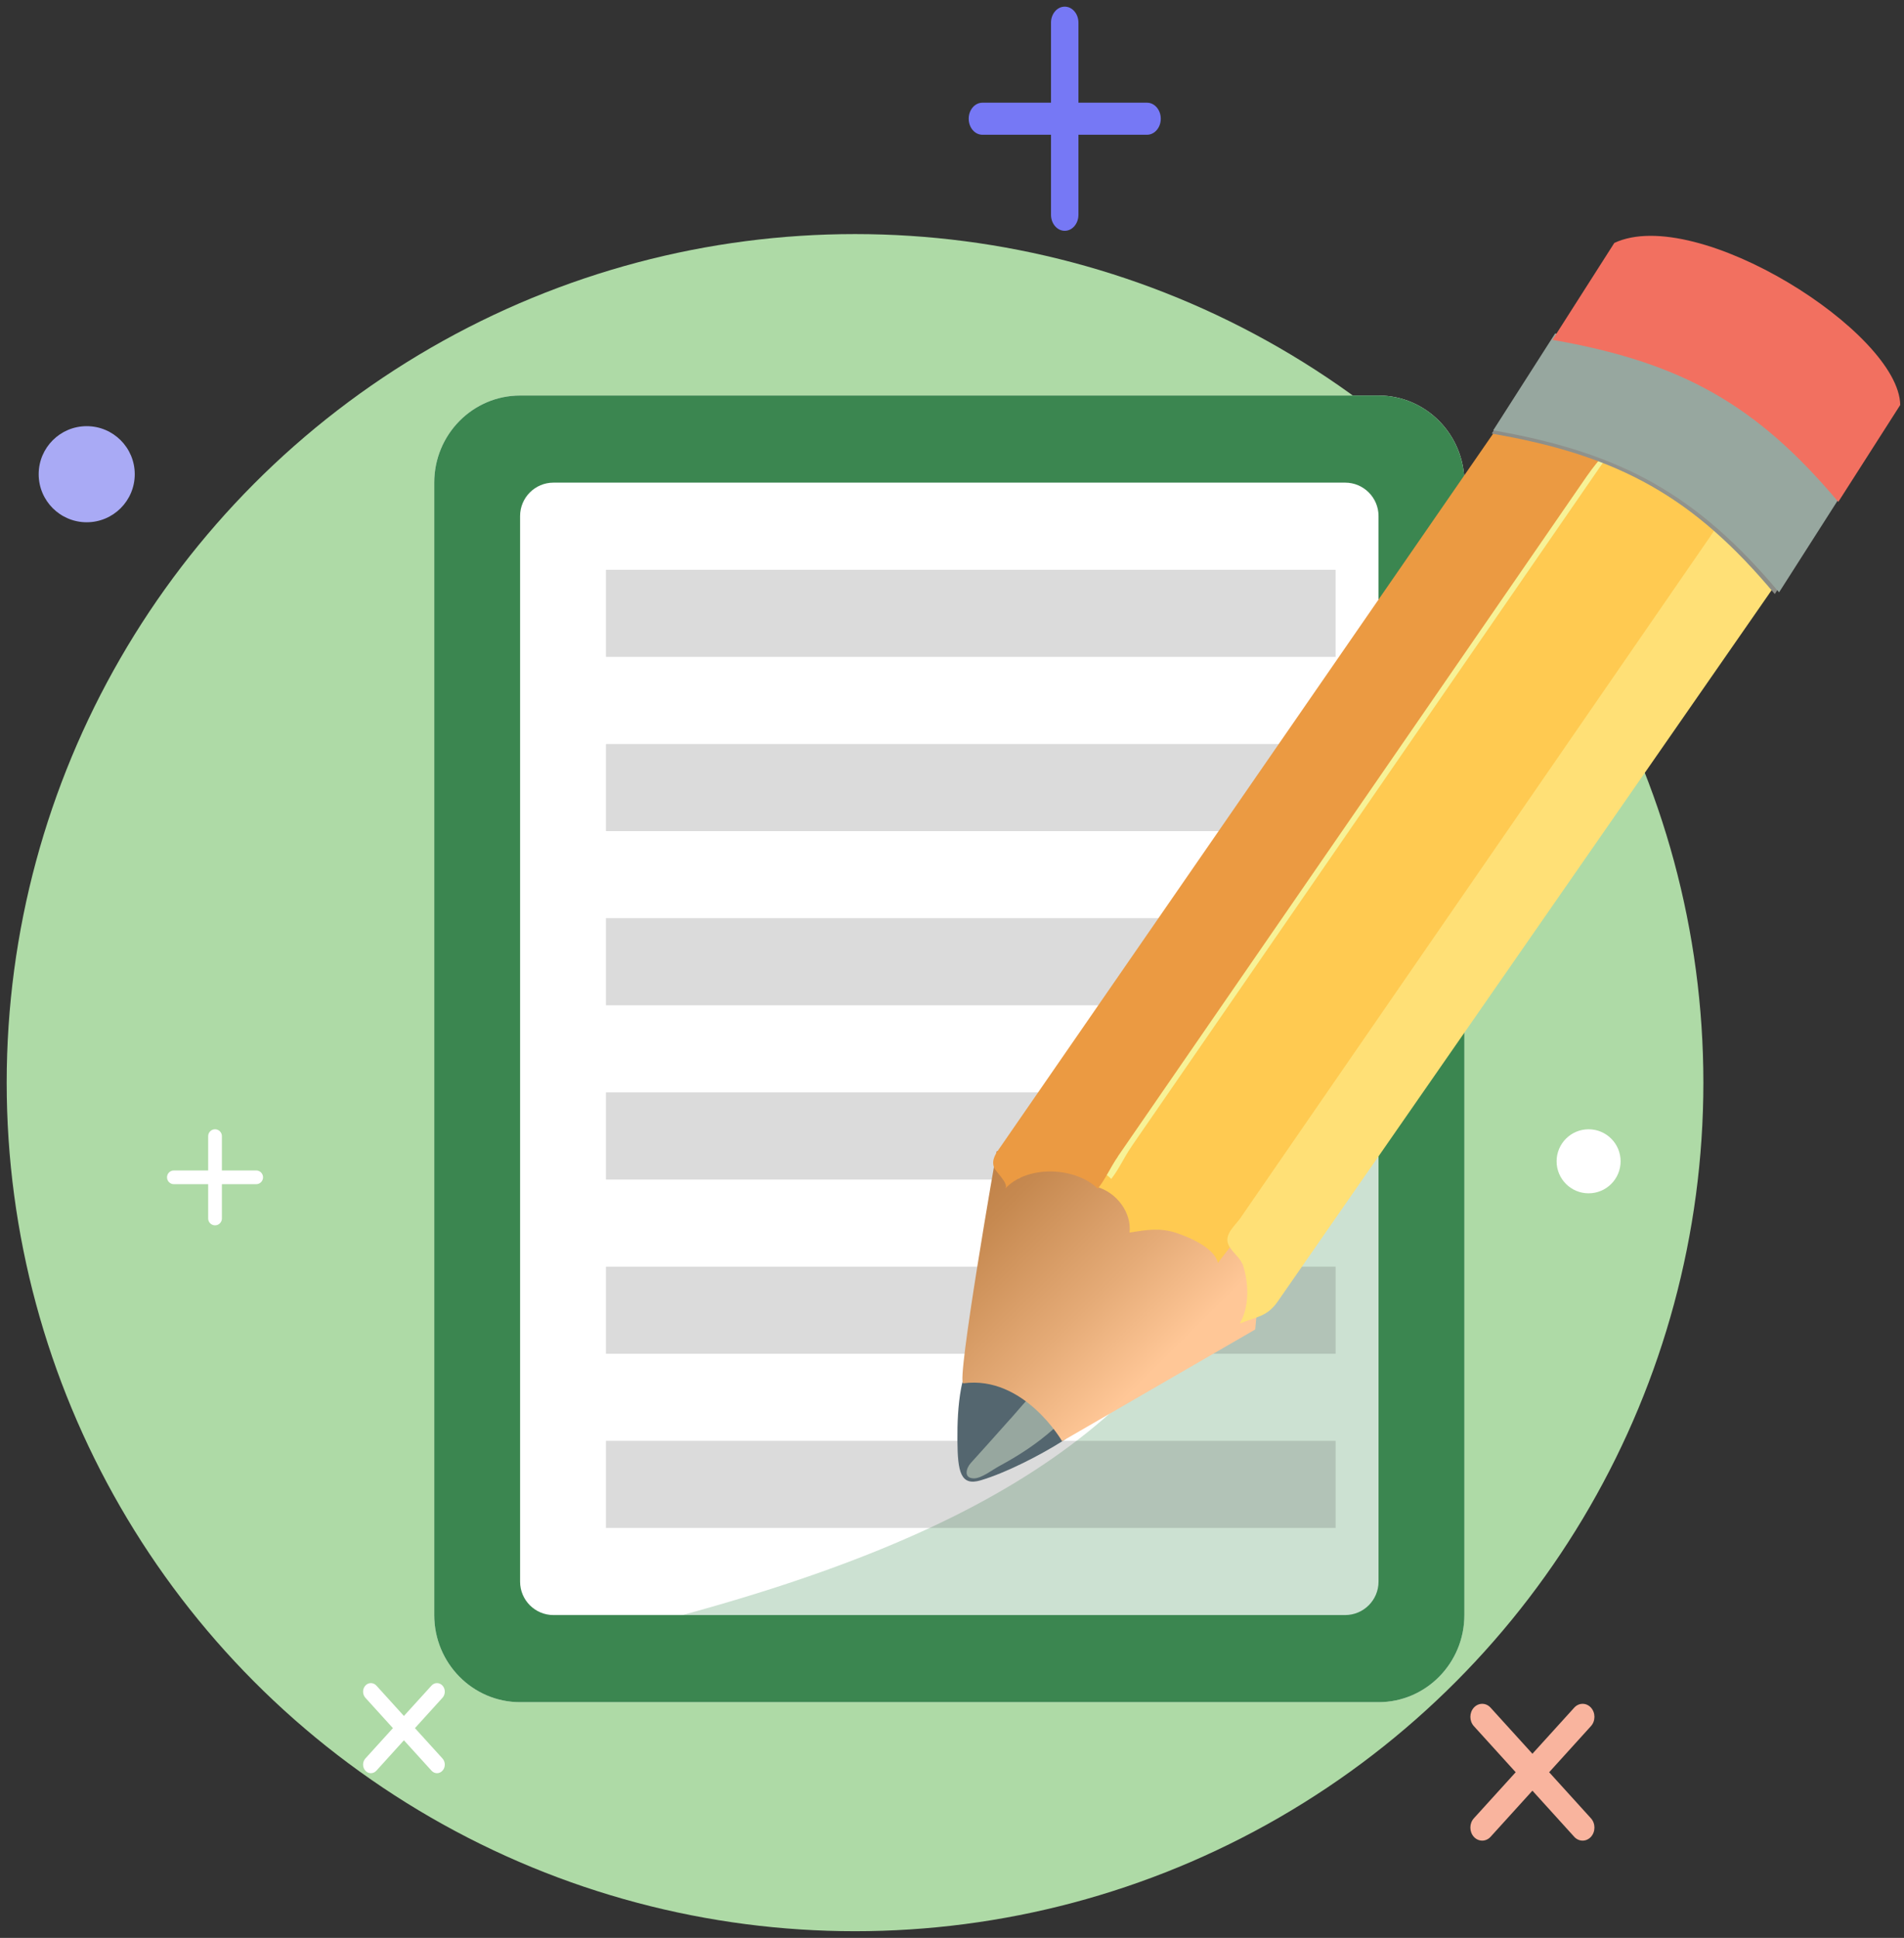 <svg width="57" height="58" viewBox="0 0 57 58" fill="none" xmlns="http://www.w3.org/2000/svg">
<rect x="0" y="0" width="57" height="58" fill="#333333" stroke="none"/>
<circle cx="25.597" cy="32.403" r="25.397" fill="#AEDAA6"/>
<path fill-rule="evenodd" clip-rule="evenodd" d="M6.438 33.799C6.324 33.799 6.232 33.891 6.232 34.004V35.031H5.205C5.092 35.031 5 35.123 5 35.236C5 35.35 5.092 35.442 5.205 35.442H6.232V36.469C6.232 36.582 6.324 36.674 6.438 36.674C6.551 36.674 6.643 36.582 6.643 36.469V35.442H7.67C7.783 35.442 7.875 35.35 7.875 35.236C7.875 35.123 7.783 35.031 7.67 35.031H6.643V34.004C6.643 33.891 6.551 33.799 6.438 33.799Z" fill="white"/>
<path fill-rule="evenodd" clip-rule="evenodd" d="M47.629 51.109C47.491 50.956 47.267 50.956 47.128 51.109L45.876 52.489L44.623 51.109C44.485 50.956 44.261 50.956 44.122 51.109C43.984 51.261 43.984 51.508 44.122 51.661L45.375 53.042L44.122 54.422C43.984 54.575 43.984 54.822 44.122 54.975C44.261 55.127 44.485 55.127 44.623 54.975L45.876 53.594L47.128 54.975C47.267 55.127 47.491 55.127 47.629 54.975C47.767 54.822 47.767 54.575 47.629 54.422L46.377 53.042L47.629 51.661C47.767 51.508 47.767 51.261 47.629 51.109Z" fill="#F9B49E"/>
<path fill-rule="evenodd" clip-rule="evenodd" d="M31.875 0.199C31.648 0.199 31.464 0.414 31.464 0.678V3.074H29.41C29.183 3.074 29 3.289 29 3.554C29 3.818 29.183 4.033 29.41 4.033H31.464V6.429C31.464 6.693 31.648 6.908 31.875 6.908C32.102 6.908 32.285 6.693 32.285 6.429V4.033H34.339C34.566 4.033 34.75 3.818 34.75 3.554C34.75 3.289 34.566 3.074 34.339 3.074H32.285V0.678C32.285 0.414 32.102 0.199 31.875 0.199Z" fill="#7678F5"/>
<path fill-rule="evenodd" clip-rule="evenodd" d="M13.247 50.449C13.156 50.349 13.009 50.349 12.918 50.449L12.092 51.358L11.268 50.449C11.177 50.349 11.029 50.349 10.938 50.449C10.847 50.549 10.847 50.712 10.938 50.813L11.763 51.722L10.938 52.631C10.847 52.732 10.847 52.895 10.938 52.995C11.029 53.096 11.177 53.096 11.268 52.995L12.092 52.086L12.918 52.995C13.009 53.096 13.156 53.096 13.247 52.995C13.339 52.895 13.339 52.732 13.247 52.631L12.422 51.722L13.247 50.813C13.339 50.712 13.339 50.549 13.247 50.449Z" fill="white"/>
<circle cx="2.596" cy="14.193" r="1.438" fill="#A9AAF5"/>
<circle cx="47.558" cy="34.757" r="0.958" fill="white"/>
<path fill-rule="evenodd" clip-rule="evenodd" d="M15.57 11.838H41.269C42.688 11.838 43.839 13.005 43.839 14.445V48.338C43.839 49.778 42.688 50.945 41.269 50.945H15.57C14.151 50.945 13 49.778 13 48.338V14.445C13 13.005 14.151 11.838 15.57 11.838Z" fill="white"/>
<path d="M14.928 49.642C39.985 44.427 38.058 36.606 42.555 14.445V47.642C42.555 48.746 41.66 49.642 40.555 49.642H14.928Z" fill="#046B21" fill-opacity="0.2"/>
<path d="M39.984 17.053H18.14V19.66H39.984V17.053Z" fill="#4D4D4D" fill-opacity="0.2"/>
<path d="M39.984 22.268H18.14V24.875H39.984V22.268Z" fill="#4D4D4D" fill-opacity="0.2"/>
<path d="M39.984 27.48H18.14V30.088H39.984V27.48Z" fill="#4D4D4D" fill-opacity="0.2"/>
<path d="M39.984 32.695H18.14V35.303H39.984V32.695Z" fill="#4D4D4D" fill-opacity="0.2"/>
<path d="M39.984 37.91H18.14V40.517H39.984V37.91Z" fill="#4D4D4D" fill-opacity="0.2"/>
<path d="M39.984 43.123H18.14V45.73H39.984V43.123Z" fill="#4D4D4D" fill-opacity="0.2"/>
<path fill-rule="evenodd" clip-rule="evenodd" d="M41.269 15.445C41.269 14.893 40.821 14.445 40.269 14.445H16.57C16.018 14.445 15.57 14.893 15.57 15.445L15.57 47.338C15.57 47.89 16.018 48.338 16.57 48.338H40.269C40.821 48.338 41.269 47.89 41.269 47.338V15.445ZM15.57 11.838H41.269C42.688 11.838 43.839 13.005 43.839 14.445V48.338C43.839 49.778 42.688 50.945 41.269 50.945H15.57C14.151 50.945 13 49.778 13 48.338V14.445C13 13.005 14.151 11.838 15.57 11.838Z" fill="#3B8650"/>
<path fill-rule="evenodd" clip-rule="evenodd" d="M28.773 41.549C28.826 41.263 28.927 40.992 29.122 40.748C29.855 39.833 31.413 41.157 31.878 41.727C32.185 42.102 32.336 42.8 31.801 43.136C31.144 43.551 30.121 44.079 29.36 44.305C28.76 44.483 28.669 44.063 28.662 43.113C28.658 42.613 28.677 42.063 28.773 41.549Z" fill="#54666F"/>
<path fill-rule="evenodd" clip-rule="evenodd" d="M30.258 42.457C30.372 42.327 30.486 42.197 30.599 42.065C30.862 41.761 31.232 41.361 31.64 41.696C31.98 41.978 31.836 42.505 31.525 42.781C31.026 43.222 30.495 43.566 29.906 43.884C29.712 43.989 29.381 44.25 29.152 44.247C28.834 44.242 28.928 43.937 29.06 43.79C29.227 43.603 29.395 43.417 29.565 43.23C29.796 42.974 30.027 42.715 30.257 42.455L30.258 42.457Z" fill="#97A79F"/>
<path fill-rule="evenodd" clip-rule="evenodd" d="M37.577 39.791L31.796 43.135C31.796 43.135 30.655 41.157 28.84 41.402C28.61 41.433 29.836 34.458 29.836 34.458L34.999 33.721L37.681 38.669L37.577 39.791Z" fill="url(#paint0_linear_1762_15940)"/>
<path fill-rule="evenodd" clip-rule="evenodd" d="M33.246 34.681C33.055 34.946 33.015 35.249 32.874 35.535C33.431 35.708 33.878 36.285 33.817 36.892C34.311 36.81 34.726 36.74 35.211 36.9C35.607 37.03 36.366 37.35 36.461 37.801C36.554 37.667 36.662 37.538 36.762 37.406C37.625 36.273 38.452 35.119 39.248 33.944C40.391 32.261 41.537 30.581 42.699 28.908C44.007 27.023 45.314 25.139 46.61 23.249C47.681 21.688 48.752 20.126 49.832 18.571C50.261 17.951 50.69 17.328 51.119 16.706C51.531 16.111 51.615 15.472 51.302 15.279L48.587 13.6C48.275 13.408 47.691 13.735 47.276 14.329L33.245 34.677L33.246 34.681Z" fill="#FFCA51"/>
<path fill-rule="evenodd" clip-rule="evenodd" d="M37.157 36.427C36.989 36.671 36.648 36.932 36.768 37.236C36.868 37.488 37.141 37.622 37.226 37.912C37.383 38.438 37.405 39.111 37.115 39.613C37.623 39.405 37.932 39.413 38.251 38.953L54.332 15.799C54.743 15.203 54.827 14.564 54.515 14.371C54.491 14.357 52.13 14.975 51.953 15.049C51.703 15.152 51.596 15.484 51.186 16.076L37.154 36.426L37.157 36.427Z" fill="#FFE076"/>
<path fill-rule="evenodd" clip-rule="evenodd" d="M33.871 34.321C33.654 34.632 33.502 34.987 33.268 35.284C32.615 34.639 31.164 34.56 30.496 35.282C30.625 35.142 30.204 34.767 30.163 34.654C30.073 34.405 30.229 34.213 30.371 34.006L46.394 10.818C46.805 10.222 47.455 9.934 47.844 10.175C47.876 10.194 48.556 12.695 48.58 12.892C48.611 13.168 48.31 13.38 47.9 13.973L33.868 34.322L33.871 34.321Z" fill="#F7F297"/>
<path fill-rule="evenodd" clip-rule="evenodd" d="M33.467 34.614C33.25 34.925 33.1 35.279 32.864 35.577C32.211 34.93 30.76 34.851 30.092 35.576C30.221 35.437 29.8 35.06 29.76 34.947C29.669 34.698 29.825 34.506 29.968 34.301L45.99 11.111C46.401 10.515 47.051 10.227 47.441 10.468C47.472 10.487 48.153 12.988 48.175 13.184C48.206 13.459 47.906 13.673 47.496 14.264L33.464 34.613L33.467 34.614Z" fill="#EB9A42"/>
<path fill-rule="evenodd" clip-rule="evenodd" d="M46.508 10.076C50.347 10.732 52.571 11.991 54.985 14.879C54.244 16.04 53.873 16.62 53.132 17.78C50.718 14.893 48.494 13.634 44.657 12.977C45.398 11.817 45.767 11.237 46.51 10.078L46.508 10.076Z" fill="url(#paint1_linear_1762_15940)"/>
<path fill-rule="evenodd" clip-rule="evenodd" d="M46.557 9.979C50.426 10.652 52.67 11.922 55.113 14.827C54.372 15.988 54.001 16.568 53.26 17.729C50.817 14.823 48.573 13.553 44.702 12.88C45.443 11.72 45.816 11.139 46.557 9.979Z" fill="#97A79F"/>
<path fill-rule="evenodd" clip-rule="evenodd" d="M48.328 7.271C50.797 6.114 56.857 9.955 56.887 12.121C56.146 13.282 55.775 13.862 55.033 15.021C52.591 12.118 50.346 10.845 46.477 10.172C47.218 9.012 47.586 8.432 48.328 7.271Z" fill="#F27060"/>
<defs>
<linearGradient id="paint0_linear_1762_15940" x1="35.074" y1="40.491" x2="28.795" y2="34.167" gradientUnits="userSpaceOnUse">
<stop stop-color="#FFC797"/>
<stop offset="0.31" stop-color="#E5AB77"/>
<stop offset="0.74" stop-color="#C68950"/>
<stop offset="0.97" stop-color="#BB7C42"/>
</linearGradient>
<linearGradient id="paint1_linear_1762_15940" x1="55.212" y1="4.171" x2="48.899" y2="15.511" gradientUnits="userSpaceOnUse">
<stop stop-color="white"/>
<stop offset="0.02" stop-color="#FCFCFC"/>
<stop offset="0.48" stop-color="#BFC0BD"/>
<stop offset="0.81" stop-color="#999B96"/>
<stop offset="0.98" stop-color="#8B8D88"/>
</linearGradient>
</defs>
</svg>

